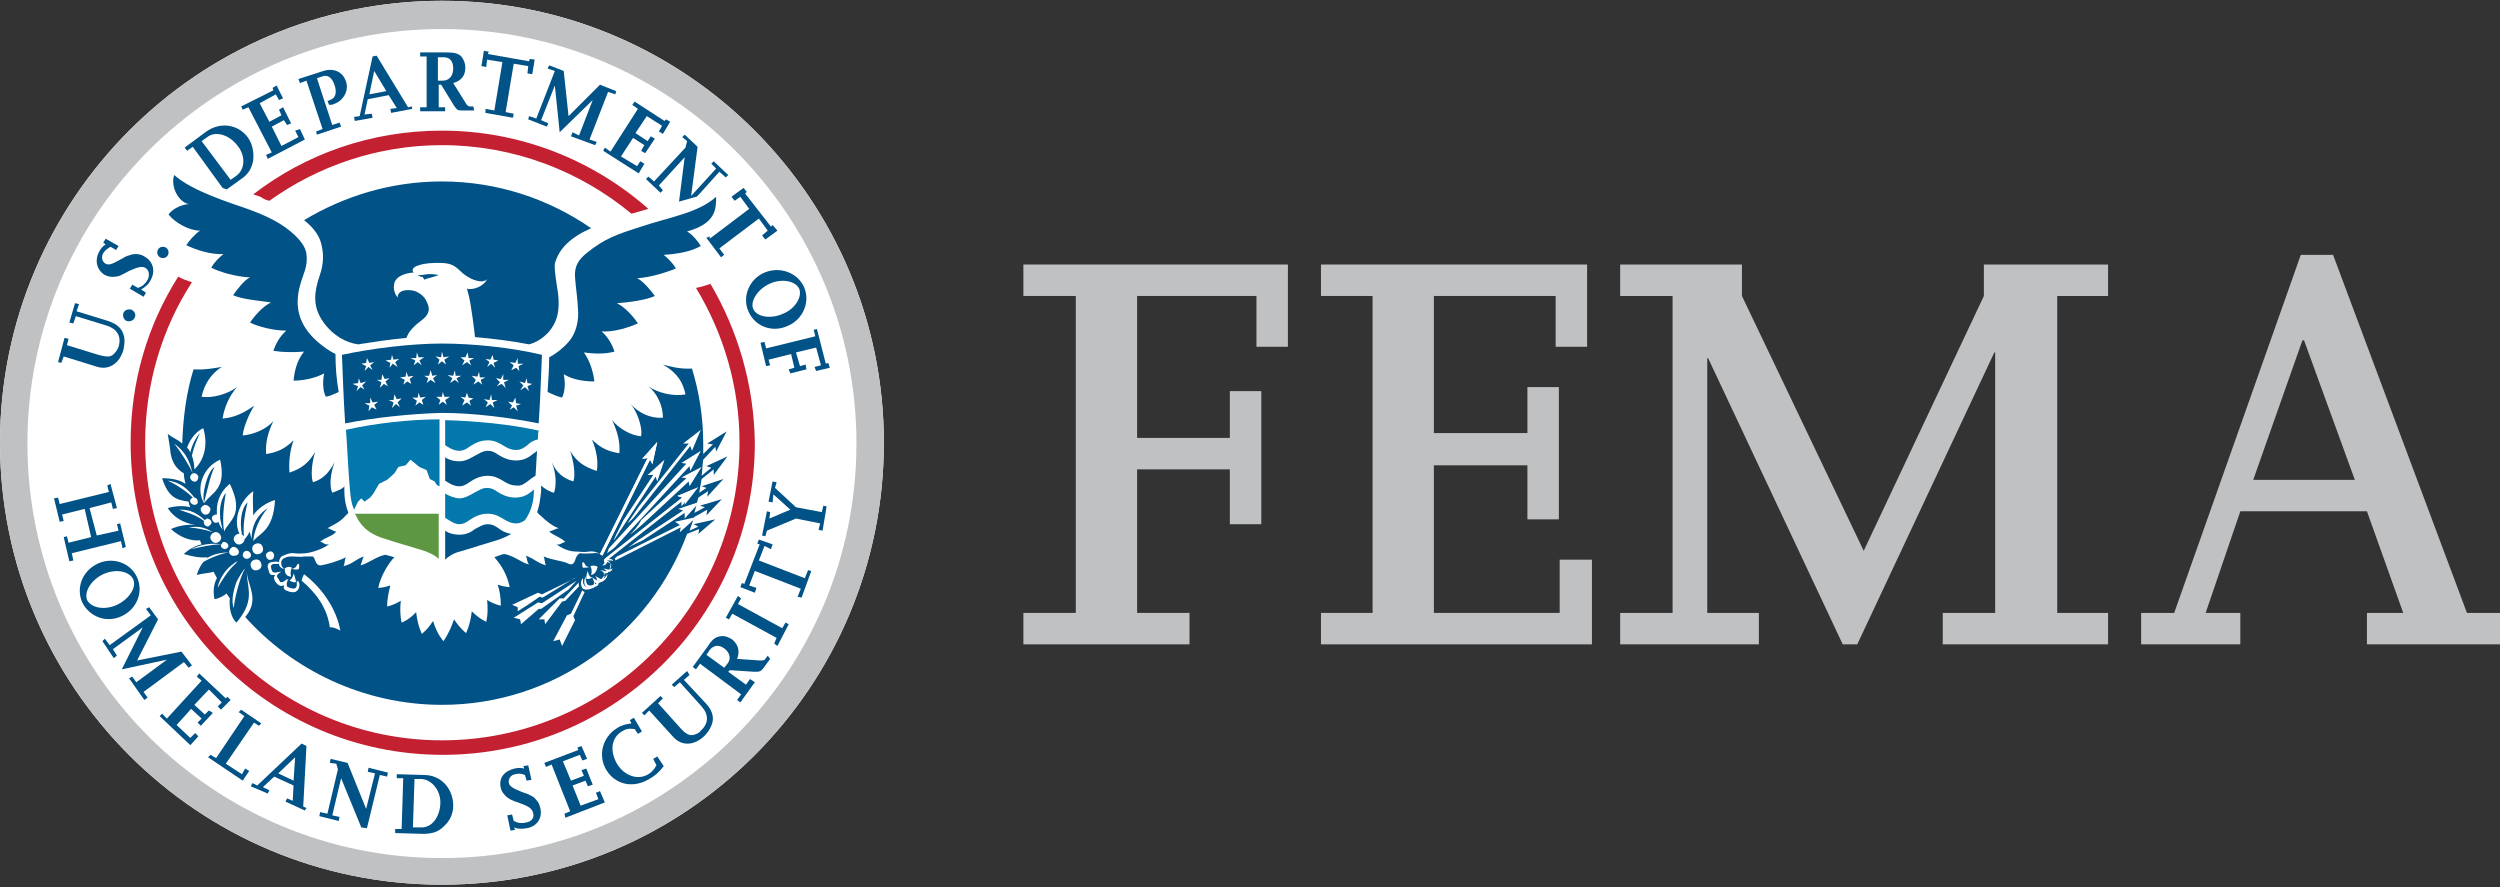 <?xml version="1.0" encoding="utf-8"?>
<!-- Generator: Adobe Illustrator 22.1.0, SVG Export Plug-In . SVG Version: 6.00 Build 0)  -->
<svg version="1.1" id="Layer_1" xmlns="http://www.w3.org/2000/svg" xmlns:xlink="http://www.w3.org/1999/xlink" x="0px" y="0px"
	 viewBox="0 0 310 110" style="enable-background:new 0 0 310 110;" xml:space="preserve">
<rect x="0" y="0" width="310" height="110" fill="#333333" stroke="none"/>
<style type="text/css">
	.st0{fill:#BFC1C3;}
	.st1{fill:#FFFFFF;}
	.st2{fill:#C32032;}
	.st3{fill:#015287;}
	.st4{fill:#0378AD;}
	.st5{fill:#5E9741;}
</style>
<g id="FEMA_logo_2_">
	<polygon class="st0" points="126.9,76 133.4,76 133.4,36.7 126.9,36.7 126.9,32.8 159.7,32.8 159.7,43 155.8,43 155.8,36.7 
		141,36.7 141,54.3 152.5,54.3 152.5,48.5 156.4,48.5 156.4,65 152.5,65 152.5,58.2 141,58.2 141,76 147.5,76 147.5,79.9 
		126.9,79.9 126.9,76 	"/>
	<polygon class="st0" points="163.8,76 170.2,76 170.2,36.7 163.8,36.7 163.8,32.8 196.8,32.8 196.8,43 192.9,43 192.9,36.7 
		177.8,36.7 177.8,53.7 189.4,53.7 189.4,48 193.3,48 193.3,64.4 189.4,64.4 189.4,57.7 177.8,57.7 177.8,76 193.4,76 193.4,69.4 
		197.4,69.4 197.4,79.9 163.8,79.9 163.8,76 	"/>
	<polygon class="st0" points="200.9,76 207.4,76 207.4,36.7 200.9,36.7 200.9,32.8 216,32.8 216,36.7 231.1,68.3 246,36.7 246,32.8 
		261.4,32.8 261.4,36.7 255.1,36.7 255.1,76 261.4,76 261.4,79.9 240.9,79.9 240.9,76 247.4,76 247.4,43.7 247.3,43.7 230.3,79.9 
		228.5,79.9 211.8,44.4 211.7,44.4 211.7,76 218.1,76 218.1,79.9 200.9,79.9 200.9,76 	"/>
	<path class="st0" d="M265.5,79.9h12.3V76h-4.3l4.3-12.6h15.7L298,76h-4.5v3.9H310V76h-4.1l-16.6-44.4h-4L269.6,76h-4.1V79.9
		L265.5,79.9z M292,59.5h-12.6l6.1-17.3h0.2L292,59.5L292,59.5z"/>
	<path class="st1" d="M54.8,0.1C24.5,0.1,0,24.7,0,54.9c0,30.3,24.5,54.8,54.8,54.8c30.3,0,54.8-24.5,54.8-54.8
		C109.6,24.7,85.1,0.1,54.8,0.1L54.8,0.1z"/>
	<path class="st2" d="M88.1,35.2c-0.6,0.2-1.2,0.4-1.8,0.5c3.4,5.6,5.4,12.2,5.4,19.2c0,20.4-16.5,36.9-36.9,36.9
		C34.5,91.8,18,75.3,18,54.9c0-7.3,2.1-14.2,5.8-19.9c-0.6-0.2-1.2-0.4-1.7-0.7c-3.8,6-5.9,13-5.9,20.6c0,21.4,17.3,38.7,38.7,38.7
		c21.4,0,38.7-17.3,38.7-38.7C93.5,47.7,91.5,41,88.1,35.2L88.1,35.2z"/>
	<path class="st2" d="M33.4,24.9c6-4.3,13.4-6.9,21.4-6.9c8.9,0,17.1,3.2,23.5,8.5c0.7-0.2,1.4-0.4,2.1-0.6
		c-6.8-6-15.8-9.7-25.6-9.7c-8.8,0-16.9,2.9-23.4,7.9c0.3,0.1,0.6,0.2,0.9,0.3C32.7,24.7,33,24.8,33.4,24.9L33.4,24.9z"/>
	<path class="st0" d="M54.8,106.4c-28.4,0-51.4-23-51.4-51.4c0-28.4,23-51.4,51.4-51.4c28.4,0,51.4,23,51.4,51.4
		C106.2,83.3,83.2,106.4,54.8,106.4L54.8,106.4z M54.8,0.1C24.5,0.1,0,24.7,0,54.9c0,30.3,24.5,54.8,54.8,54.8
		c30.3,0,54.8-24.5,54.8-54.8C109.6,24.7,85.1,0.1,54.8,0.1L54.8,0.1z"/>
	<path class="st3" d="M41.6,43.9c-0.8-0.4-1.5-0.9-2.2-1.5c-2.4-2.1-2.9-4.4-2.2-7c0.4-1.5,1-2.3,0.8-3.9c-0.1-0.9-0.8-1.7-1.4-2.3
		c-1.6-1.5-3.4-2.4-6.2-3.4c-1.7-0.6-6.6-2.1-8.8-4.1c-0.5,1.5,0.6,3.4,1.8,3.6c-1.1,0.1-2.1,0.7-2.5,1.3c0.8,1,2.5,2,3.9,2
		c-0.6,0.4-1.4,1.3-1.7,1.8c1.2,0.6,3.1,1.2,4.6,1.1c-0.6,0.5-1.2,1.1-1.5,1.7c1,0.5,2.9,1.1,4.8,1.2c-0.7,0.3-1.6,1.5-2.1,2.2
		c1,0.5,3.3,0.7,4.7,0.9c-1,0.5-2,1.6-2.6,2.5c1,0.5,2.9,1,4.5,1c-0.8,0.7-1.3,1.6-1.6,2.5c1.2,0.2,2.4,0.2,3.8,0.1
		c-0.9,1.1-1.2,2.5-1.3,3.6c1.2,0,2.7-0.3,3.8-0.9c-0.2,0.9-0.2,2.1,0.2,2.9c0.5-0.1,1-0.3,1.6-0.6C41.7,47,41.6,45.3,41.6,43.9
		L41.6,43.9z"/>
	<path class="st3" d="M88.8,24.4c-2.2,2-5.7,2.5-9.3,3.7c-2.8,0.9-4.5,1.4-6.9,3.4c-0.7,0.6-1.4,1.4-1.3,2.8
		c0.1,1.6,0.3,2.3,0.4,4.5c0,1.6-0.5,2.8-1.2,3.6c-0.7,0.8-1.6,1.5-2.4,1.9c0,1.3-0.1,2.7-0.2,4.3c0.6,0.3,1.3,0.6,1.8,0.7
		c0.4-0.8,0.4-2,0.2-2.9c1.1,0.7,2.6,0.9,3.8,0.9c-0.1-1-0.5-2.5-1.3-3.6c1.4,0.2,2.7,0.2,3.8-0.1c-0.3-0.9-0.8-1.8-1.6-2.5
		c1.5,0.1,3.4-0.5,4.5-1c-0.6-0.9-1.6-2-2.6-2.5c1.4-0.1,3.7-0.4,4.7-0.9c-0.5-0.7-1.5-1.9-2.2-2.2c1.8-0.1,3.8-0.8,4.8-1.2
		c-0.3-0.6-0.9-1.2-1.5-1.7c1.7-0.1,3.4-0.4,4.6-1.1c-0.3-0.5-1-1.4-1.7-1.8C88.8,27.7,88.8,25.9,88.8,24.4L88.8,24.4z"/>
	<path class="st3" d="M73.3,28.3c-5.2-3.6-11.6-5.8-18.5-5.8c-6.3,0-12.1,1.8-17.1,4.8c1.3,1,2,2.1,2.2,3.2c0.2,1,0.3,2.1-0.3,3.8
		c-0.6,1.8-0.9,3.6,0.4,5.5c1.3,1.9,3,2.7,4.4,2.9l0,0c1.9-0.3,3.9-0.6,6-0.8l0,0c0.3-0.9,1.1-1.6,1.9-2.2c1.2-0.9,0.9-1.7,0.6-2.3
		c-0.2-0.5-0.6-0.9-1.2-1.2c-0.5-0.3-2.4-0.5-2.4,0.7c-0.3-0.4-0.6-1-0.4-1.8c0.3-1.1,2-1.3,2.4-1.3c-0.3-0.3-0.1-0.7,0.6-0.9
		c0.9-0.3,1.8-0.3,2.6-0.3c1.7,0,2,0.5,2.9,1.3c1.1,0.9,2.5,1.3,3,0.7c-0.4,0.9-1.7,1.4-2.5,1.2c0.4,1.3,0.5,2.3,0.7,3.6
		c0.1,0.6,0.2,1.6,0.3,2.4c2.3,0.2,4.7,0.5,6.7,0.9l0,0c0.8-0.2,1.7-0.7,2.5-1.6c0.7-0.9,1.4-2,1.1-4.7c-0.1-0.8-0.5-2.8-0.4-3.7
		C69.3,30.8,70.8,29.4,73.3,28.3L73.3,28.3z"/>
	<path class="st3" d="M51.8,34.1c0.3,0.2,0.5,0.3,0.6,0.2c0,0.1,0.1,0.1,0.1,0.2c0.1,0.1,0.1,0.1,0.1,0.2c0.1-0.1,0.5-0.2,0.9-0.3
		c0.4-0.1,0.9-0.3,0.9-0.3C52.8,33.8,52.6,34.2,51.8,34.1L51.8,34.1z"/>
	<path class="st4" d="M53.9,59.7l-0.6-0.3l-0.4-1.1l-0.9-0.4l-1.1-0.9l-0.6,0.7l-0.9,0.2l-0.5,0.8L48,59.5L47,60l-0.7,1.2l-0.4,0.5
		l-0.7,0.5l-0.4-0.4l-0.4,0.4l-0.5,1c-0.3-0.7-0.4-1.3-0.5-2.4c-0.2-2.1-0.3-4.8-0.5-7.5c3.5-0.8,7.9-1.3,11.6-1.3v8.3
		C54.2,60.2,54.1,60.1,53.9,59.7L53.9,59.7z"/>
	<path class="st5" d="M54.4,63.7H44c0.2,0.3,0.3,0.6,0.5,0.9c0.7,1.1,1.8,1.8,3.2,2.2c1.8,0.6,3,0.9,3.9,1.2l1,0.3
		c0.8,0.3,1.4,0.6,1.8,1V63.7L54.4,63.7z"/>
	<path class="st3" d="M65.4,59.7c0.3-0.2,0.6-0.5,1-0.7c0.1-1,0.1-2,0.2-3.1c-0.1,0.1-0.2,0.2-0.4,0.3c-0.5,0.4-1.1,0.9-2.2,0.9
		c-1,0-1.7-0.4-2.2-0.7c-0.4-0.3-0.8-0.5-1.3-0.5c-0.6,0-1,0.3-1.6,0.6c-0.5,0.3-1.2,0.7-1.9,0.7c-0.8,0-1.4-0.2-1.8-0.5v2.9
		c0.1,0.1,0.2,0.1,0.3,0.2c0.5,0.3,0.9,0.5,1.5,0.5c0.4,0,0.8-0.2,1.2-0.5c0.6-0.4,1.3-0.8,2.3-0.8c0.9,0,1.5,0.4,2,0.7
		c0.5,0.3,0.9,0.5,1.5,0.5C64.6,60.3,65,60,65.4,59.7L65.4,59.7z"/>
	<path class="st3" d="M57,66.3c-0.8,0-1.4-0.2-1.8-0.5v3.6c0.4-0.4,1-0.8,1.8-1l1-0.3c0.9-0.3,2-0.6,3.9-1.2c0.5-0.2,1-0.4,1.5-0.7
		c-0.7-0.1-1.2-0.4-1.6-0.7C61.4,65.2,61,65,60.5,65c-0.6,0-1,0.3-1.6,0.6C58.4,66,57.8,66.3,57,66.3L57,66.3z"/>
	<path class="st4" d="M65.4,55.2c0.3-0.3,0.7-0.6,1.3-0.7c0-0.4,0-0.7,0.1-1.1c-3.5-0.8-7.9-1.2-11.6-1.3v3.1
		c0.1,0.1,0.2,0.1,0.3,0.2c0.5,0.3,0.9,0.5,1.5,0.5c0.4,0,0.8-0.2,1.2-0.5c0.6-0.4,1.3-0.8,2.3-0.8c0.9,0,1.5,0.4,2,0.7
		c0.5,0.3,0.9,0.5,1.5,0.5C64.6,55.8,65,55.5,65.4,55.2L65.4,55.2z"/>
	<path class="st4" d="M55.2,61.2v3c0.1,0.1,0.2,0.1,0.3,0.2C56,64.7,56.4,65,57,65c0.4,0,0.8-0.2,1.2-0.5c0.6-0.4,1.3-0.8,2.3-0.8
		c0.9,0,1.5,0.4,2,0.7c0.5,0.3,0.9,0.5,1.5,0.5c0.5,0,0.8-0.2,1.1-0.4c0.7-1,1.1-2.2,1.1-3.6c0-0.1,0-0.1,0-0.2c0,0-0.1,0-0.1,0.1
		c-0.5,0.4-1.1,0.9-2.2,0.9c-1,0-1.7-0.4-2.2-0.7c-0.4-0.3-0.8-0.5-1.3-0.5c-0.6,0-1,0.3-1.6,0.6c-0.5,0.3-1.2,0.7-1.9,0.7
		C56.2,61.7,55.7,61.5,55.2,61.2L55.2,61.2z"/>
	<path class="st3" d="M42.8,52.5c-0.2-3-0.3-6.1-0.4-8.5c3.7-0.8,8.6-1.4,12.4-1.4c3.8,0,8.7,0.5,12.4,1.4c-0.1,2.4-0.2,5.5-0.4,8.5
		c-3.5-0.7-8.1-1.3-12-1.3C50.9,51.3,46.3,51.8,42.8,52.5L42.8,52.5z"/>
	<polygon class="st1" points="45.2,46 45.4,45.4 44.8,45.1 45.4,45 45.5,44.4 45.8,45 46.4,44.9 45.9,45.3 46.2,45.9 45.7,45.5 
		45.2,46 	"/>
	<polygon class="st1" points="49.3,45.5 48.7,45.1 48.3,45.6 48.4,45 47.8,44.7 48.5,44.6 48.6,44 48.8,44.6 49.5,44.5 49,44.9 
		49.3,45.5 	"/>
	<polygon class="st1" points="52.3,45.3 51.8,44.9 51.3,45.3 51.5,44.7 50.9,44.4 51.6,44.4 51.7,43.7 51.9,44.3 52.6,44.3 52,44.7 
		52.3,45.3 	"/>
	<polygon class="st1" points="55.3,45.2 54.8,44.8 54.3,45.2 54.5,44.6 54,44.2 54.7,44.3 54.8,43.6 55,44.3 55.7,44.2 55.1,44.6 
		55.3,45.2 	"/>
	<polygon class="st1" points="64,45.6 63.4,45.9 63.7,45.3 63.2,44.9 63.9,45 64.2,44.4 64.2,45.1 64.9,45.1 64.3,45.4 64.4,46 
		64,45.6 	"/>
	<polygon class="st1" points="60.7,44.9 60.2,44.5 60.8,44.6 61.1,44 61.2,44.6 61.8,44.7 61.2,45 61.4,45.6 60.9,45.1 60.4,45.5 
		60.7,44.9 	"/>
	<polygon class="st1" points="57.6,44.7 57.1,44.3 57.7,44.3 58,43.7 58.1,44.4 58.8,44.4 58.2,44.7 58.4,45.3 57.9,44.9 57.3,45.3 
		57.6,44.7 	"/>
	<polygon class="st1" points="45.7,51 45.8,50.3 45.2,50 45.9,50 45.9,49.3 46.2,49.9 46.9,49.8 46.4,50.2 46.7,50.8 46.1,50.5 
		45.7,51 	"/>
	<polygon class="st1" points="49.6,50.5 49.1,50.1 48.6,50.6 48.8,49.9 48.2,49.6 48.8,49.6 48.9,48.9 49.2,49.5 49.8,49.4 
		49.3,49.9 49.6,50.5 	"/>
	<polygon class="st1" points="52.5,50.2 52,49.9 51.5,50.3 51.7,49.7 51.1,49.3 51.8,49.3 51.9,48.7 52.1,49.3 52.8,49.2 52.3,49.6 
		52.5,50.2 	"/>
	<polygon class="st1" points="55.4,50.2 54.9,49.8 54.4,50.2 54.6,49.6 54.1,49.2 54.8,49.2 54.9,48.6 55.1,49.2 55.8,49.2 
		55.2,49.6 55.4,50.2 	"/>
	<polygon class="st1" points="63.7,50.5 63.2,50.8 63.5,50.3 63,49.8 63.6,49.9 63.9,49.3 64,50 64.6,50.1 64,50.3 64.2,51 
		63.7,50.5 	"/>
	<polygon class="st1" points="60.5,49.9 60,49.5 60.7,49.6 60.9,48.9 61,49.6 61.7,49.6 61.1,49.9 61.3,50.6 60.8,50.1 60.2,50.5 
		60.5,49.9 	"/>
	<polygon class="st1" points="57.6,49.6 57.1,49.2 57.7,49.3 57.9,48.7 58.1,49.3 58.7,49.4 58.2,49.7 58.4,50.3 57.9,49.9 
		57.3,50.3 57.6,49.6 	"/>
	<polygon class="st1" points="47.1,48.1 47.3,47.4 46.7,47.1 47.3,47.1 47.4,46.4 47.7,47 48.3,46.9 47.8,47.3 48.1,47.9 47.6,47.6 
		47.1,48.1 	"/>
	<polygon class="st1" points="44.2,48.5 44.4,47.9 43.7,47.6 44.4,47.5 44.5,46.9 44.7,47.5 45.4,47.3 44.9,47.8 45.2,48.3 44.7,48 
		44.2,48.5 	"/>
	<polygon class="st1" points="51,47.6 50.5,47.3 50,47.7 50.2,47.1 49.6,46.8 50.3,46.7 50.4,46.1 50.6,46.7 51.3,46.6 50.8,47 
		51,47.6 	"/>
	<polygon class="st1" points="54,47.5 53.4,47.1 52.9,47.5 53.1,46.9 52.6,46.6 53.2,46.6 53.4,45.9 53.6,46.6 54.2,46.5 53.7,46.9 
		54,47.5 	"/>
	<polygon class="st1" points="56.9,47.5 56.4,47.1 55.8,47.5 56.1,46.9 55.5,46.5 56.2,46.6 56.4,45.9 56.5,46.6 57.2,46.6 
		56.6,46.9 56.9,47.5 	"/>
	<polygon class="st1" points="65.1,48 64.5,48.4 64.9,47.8 64.4,47.3 65.1,47.5 65.3,46.9 65.4,47.5 66,47.6 65.4,47.9 65.6,48.5 
		65.1,48 	"/>
	<polygon class="st1" points="62,47.4 61.5,46.9 62.1,47 62.4,46.4 62.4,47.1 63.1,47.1 62.5,47.4 62.7,48.1 62.2,47.6 61.6,47.9 
		62,47.4 	"/>
	<polygon class="st1" points="59,47.1 58.5,46.6 59.2,46.7 59.4,46.1 59.5,46.8 60.2,46.8 59.6,47.1 59.8,47.7 59.3,47.3 58.7,47.7 
		59,47.1 	"/>
	<path class="st3" d="M97.7,40.4c1.9-0.8,2.8-3,2-4.8c-0.8-1.8-3-2.6-4.9-1.8c-1.9,0.8-2.8,3-2,4.8C93.6,40.5,95.8,41.3,97.7,40.4
		L97.7,40.4z M95.4,35.2c1.5-0.7,3.2-0.4,3.7,0.6c0.4,1-0.5,2.5-2,3.1c-1.5,0.7-3.3,0.4-3.7-0.6C93,37.4,93.9,35.9,95.4,35.2
		L95.4,35.2z"/>
	<polygon class="st3" points="95,45.4 94.3,42.5 94.8,42.4 95,43.2 101.1,41.7 100.9,40.9 101.3,40.8 102.4,45.1 102.7,45 
		102.9,45.6 101.2,46 101,45.5 101.8,45.3 101.2,43.1 98.7,43.7 99.2,45.4 99.9,45.2 100,45.8 98,46.3 97.8,45.8 98.5,45.6 
		98.1,43.9 95.3,44.6 95.5,45.3 95,45.4 	"/>
	<path class="st3" d="M9.8,37.7l-0.3,0.9l3.9,1.2c1.2,0.4,1.8,1,2,2c0.1,0.5,0,1.1-0.1,1.6c-0.5,1.7-1.8,2.5-3.2,2.1l-4.2-1.3
		L7.6,45l-0.4-0.1L8,41.9L8.5,42l-0.2,0.8l3.9,1.2c1.1,0.3,1.6,0.3,2-0.2c0.2-0.2,0.4-0.5,0.5-0.8c0.4-1.3-0.2-2.2-1.4-2.6l-3.9-1.2
		l-0.3,0.9L8.6,40l0.7-2.4L9.8,37.7L9.8,37.7z"/>
	<path class="st3" d="M16.7,39.4c-0.2,0.4-0.6,0.5-1,0.4c-0.4-0.2-0.5-0.6-0.4-1c0.2-0.4,0.6-0.5,1-0.4C16.7,38.6,16.9,39,16.7,39.4
		L16.7,39.4z"/>
	<path class="st3" d="M18.1,36.3l-0.3,0.5l-1.7-1l0.3-0.5l0.7,0.4c0.6-0.2,0.9-0.5,1.2-1c0.3-0.6,0.2-1.2-0.3-1.5
		c-0.4-0.2-0.9-0.1-2,0.4c-1.1,0.6-1.3,0.7-1.7,0.7c-0.4,0.1-0.9,0-1.3-0.2c-1-0.6-1.3-1.8-0.7-2.9c0.2-0.4,0.4-0.6,0.8-0.9
		l-0.3-0.2l0.3-0.5l1.6,0.9l-0.3,0.5l-0.7-0.4c-0.5,0.3-0.7,0.5-0.9,0.8c-0.3,0.5-0.1,1.1,0.3,1.3c0.4,0.2,0.7,0.1,1.8-0.5
		c0.5-0.3,0.9-0.5,1-0.5c0.3-0.1,0.6-0.2,0.9-0.2c0.4,0,0.8,0.1,1.1,0.3c1.1,0.6,1.4,1.8,0.8,2.9c-0.3,0.6-0.7,0.9-1.2,1.2
		L18.1,36.3L18.1,36.3z"/>
	<path class="st3" d="M20.9,31.3c0,0.4-0.3,0.7-0.7,0.7c-0.4,0-0.7-0.3-0.7-0.7c0-0.4,0.3-0.7,0.7-0.7
		C20.6,30.6,20.9,30.9,20.9,31.3L20.9,31.3z"/>
	<polygon class="st3" points="37.8,17.3 33.2,19.7 33,19.2 33.7,18.9 30.8,13.3 30.1,13.6 29.9,13.2 33.9,11.2 33.8,10.9 34.3,10.6 
		35.1,12.2 34.6,12.4 34.2,11.7 32.2,12.8 33.4,15.1 34.9,14.3 34.6,13.6 35.1,13.3 36.1,15.3 35.6,15.5 35.2,14.9 33.7,15.7 
		34.9,18.1 37,17 36.6,16.2 37.2,16 37.8,17.3 	"/>
	<path class="st3" d="M42.3,15.7l-3,1l-0.1-0.4l0.8-0.3l-2-6l-0.8,0.3L37,9.8l3.1-1c1.3-0.4,2.4,0.1,2.8,1.3
		c0.4,1.1-0.3,2.4-1.5,2.8c-0.2,0.1-0.3,0.1-0.6,0.1l-0.2-0.5c0.1,0,0.2,0,0.3-0.1c0.7-0.2,0.9-0.9,0.6-1.8c-0.3-1-0.9-1.4-1.6-1.1
		l-0.6,0.2l1.9,5.8l0.9-0.3L42.3,15.7L42.3,15.7z"/>
	<path class="st3" d="M51.1,13.2l-0.5,0.1l-3.9-6.4L46.2,7l-1.6,7.4l-0.7,0.1l0.1,0.5l2.2-0.4l-0.1-0.5l-0.9,0.1l0.4-1.9l2.6-0.5
		l1,1.6l-0.8,0.1l0.1,0.5l2.6-0.5L51.1,13.2L51.1,13.2z M45.8,11.7l0.6-2.9l1.5,2.5L45.8,11.7L45.8,11.7z"/>
	<path class="st3" d="M58.7,13.2l-0.4,0c-0.2,0-0.4-0.1-0.6-0.5l-1.5-2.4c1-0.3,1.5-0.9,1.5-1.9c0-0.6-0.2-1-0.5-1.4
		c-0.4-0.4-0.9-0.5-1.9-0.5l-3.2,0v0.5l0.8,0l0,6.3l-0.8,0l0,0.5l3.1,0v-0.5l-0.8,0l0-2.8l0.3,0l1.6,2.6c0.4,0.6,0.5,0.6,1.1,0.6
		l1.4,0L58.7,13.2L58.7,13.2z M54.3,7.1l0.7,0c0.8,0,1.2,0.5,1.2,1.4c0,0.9-0.5,1.5-1.3,1.5l-0.6,0L54.3,7.1L54.3,7.1z"/>
	<polygon class="st3" points="63.6,14.6 60.2,14 60.2,13.5 61.3,13.7 62.3,7.7 60.4,7.4 60.3,8.3 59.7,8.2 60,6.3 60.6,6.4 
		60.5,6.7 65.6,7.6 65.7,7.3 66.3,7.4 66,9.2 65.4,9.1 65.5,8.2 63.7,7.9 62.7,13.9 63.7,14.1 63.6,14.6 	"/>
	<polygon class="st3" points="73.8,18 70.8,16.9 71,16.4 71.8,16.8 73.5,12.4 69.4,16.4 68.8,10.6 67.1,14.9 68,15.3 67.8,15.7 
		65.5,14.8 65.6,14.4 66.5,14.7 68.8,8.8 67.9,8.5 68.1,8.1 69.9,8.8 70.5,14.4 74.4,10.5 76.4,11.3 76.3,11.7 75.4,11.4 73.1,17.3 
		74,17.6 73.8,18 	"/>
	<polygon class="st3" points="79.2,21.5 74.8,18.7 75,18.3 75.7,18.8 79.1,13.5 78.4,13 78.7,12.6 82.4,15 82.6,14.8 83.1,15.1 
		82.2,16.6 81.7,16.3 82.1,15.6 80.2,14.4 78.8,16.5 80.3,17.5 80.7,16.9 81.2,17.2 80,19 79.5,18.7 79.9,18 78.5,17.1 77,19.4 
		79,20.6 79.4,20 79.9,20.3 79.2,21.5 	"/>
	<path class="st3" d="M29.3,21.8l-0.7,0.5L25,17.5l0.7-0.5c1-0.8,2.7-0.3,3.7,1C30.5,19.3,30.4,21,29.3,21.8L29.3,21.8z M30.7,17
		c-1.2-1.6-3.4-1.9-5.1-0.7l-2.7,2l0.3,0.4l0.7-0.5l3.7,5.1c0.2,0.1,0.4,0.1,0.5,0.2l1.8-1.3c0.9-0.6,1.3-1.3,1.5-2.3
		C31.5,18.8,31.3,17.8,30.7,17L30.7,17z"/>
	<path class="st3" d="M88.5,20l-0.3,0.3l0.6,0.6l-3.1,3.4l0.8-6.1l-1.6-1.5l-0.3,0.3l0.6,0.5L85,18.3l-3.9,4.2l-0.7-0.6l-0.3,0.3
		l1.8,1.7l0.3-0.3L81.7,23l3.2-3.5L84.2,25c0.7-0.2,1.4-0.4,2.1-0.6c0.1,0,0.1,0,0.2-0.1l2.7-3L90,22l0.3-0.3L88.5,20L88.5,20z"/>
	<path class="st3" d="M95.8,27.9l-0.2,0.2L92.4,24l0.2-0.2l-0.4-0.5l-1.5,1.1l0.4,0.5l0.7-0.5l1.1,1.5l-4.9,3.7L88,29.3
		c-0.1,0.1-0.3,0.1-0.4,0.2l1.8,2.4l0.4-0.3l-0.6-0.8l4.9-3.7l1.1,1.5l-0.7,0.6l0.4,0.5l1.5-1.1L95.8,27.9L95.8,27.9z"/>
	<path class="st3" d="M63.9,102.9l-0.6,0.1l-0.4-1.9l0.6-0.1l0.2,0.8c0.6,0.3,1,0.3,1.5,0.2c0.7-0.1,1.1-0.6,0.9-1.2
		c-0.1-0.5-0.5-0.8-1.6-1.2c-1.2-0.4-1.3-0.5-1.7-0.8c-0.3-0.3-0.6-0.6-0.7-1.1c-0.3-1.2,0.4-2.1,1.7-2.4c0.4-0.1,0.8-0.1,1.2,0
		L64.9,95l0.6-0.1l0.4,1.8l-0.6,0.1l-0.2-0.7c-0.5-0.2-0.8-0.2-1.2-0.1c-0.6,0.1-0.9,0.6-0.8,1.1c0.1,0.4,0.4,0.6,1.6,1.1
		c0.6,0.2,0.9,0.3,1,0.4c0.3,0.1,0.6,0.3,0.8,0.6c0.3,0.3,0.4,0.6,0.5,1c0.3,1.2-0.4,2.3-1.7,2.5c-0.6,0.1-1.1,0.1-1.6-0.1
		L63.9,102.9L63.9,102.9z"/>
	<polygon class="st3" points="75,99.5 70.1,101.4 70,100.9 70.7,100.6 68.4,94.8 67.7,95.1 67.5,94.6 71.7,93 71.6,92.7 72.1,92.5 
		72.8,94.1 72.2,94.3 71.9,93.6 69.8,94.4 70.8,96.8 72.4,96.2 72.1,95.5 72.7,95.3 73.5,97.3 72.9,97.5 72.6,96.8 71,97.4 72,99.9 
		74.2,99.1 73.9,98.3 74.4,98.1 75,99.5 	"/>
	<path class="st3" d="M82.3,95c-0.6,0.8-1.1,1.2-1.8,1.6c-2,1.2-4.2,0.7-5.3-1.1c-1.1-1.8-0.5-4.1,1.3-5.2c0.6-0.4,1.1-0.5,1.8-0.6
		l-0.2-0.4l0.5-0.3l1,1.7l-0.5,0.3l-0.4-0.6c-0.8-0.1-1.1,0-1.6,0.3c-1.3,0.8-1.5,2.4-0.6,4c0.9,1.5,2.6,2.1,3.9,1.3
		c0.5-0.3,0.7-0.6,1-1.1L81,94.1l0.5-0.3L82.3,95L82.3,95z"/>
	<path class="st3" d="M85.5,83.7l-0.7,0.6l2.8,3c0.8,0.9,1,1.8,0.6,2.7c-0.2,0.5-0.5,0.9-0.9,1.3c-1.3,1.2-2.8,1.2-3.8,0.1l-3-3.3
		l-0.6,0.6l-0.3-0.3l2.3-2.1l0.3,0.3l-0.6,0.6l2.7,3c0.7,0.8,1.2,1.1,1.8,0.9c0.3-0.1,0.6-0.2,0.8-0.5c1-0.9,1-2,0.1-3l-2.7-3
		l-0.7,0.6l-0.3-0.3l1.9-1.7L85.5,83.7L85.5,83.7z"/>
	<polygon class="st3" points="97.8,77.4 96.4,80.1 96,79.8 96.3,79.1 90.8,76.1 90.4,76.8 90,76.6 91.5,73.9 91.9,74.2 91.5,74.9 
		97,77.9 97.4,77.2 97.8,77.4 	"/>
	<polygon class="st3" points="100.6,70.8 99.4,74.1 98.9,74 99.3,73 93.6,70.8 92.9,72.6 93.8,72.9 93.6,73.5 91.8,72.8 92,72.3 
		92.3,72.4 94.2,67.5 93.9,67.4 94.1,66.9 95.8,67.5 95.6,68.1 94.8,67.7 94.1,69.5 99.8,71.7 100.2,70.7 100.6,70.8 	"/>
	<polygon class="st3" points="102.5,62.8 102,65.8 101.5,65.7 101.7,64.9 98.7,64.3 95.1,65.8 94.9,66.5 94.5,66.4 95.1,63.4 
		95.5,63.5 95.4,64.3 98,63.2 95.9,61.3 95.8,62.3 95.3,62.2 95.8,59.7 96.3,59.8 96.1,60.5 98.7,62.9 101.9,63.5 102.1,62.7 
		102.5,62.8 	"/>
	<path class="st3" d="M87.6,81.2l0.4-0.6c0.5-0.6,1.1-0.7,1.8-0.2c0.7,0.5,0.9,1.3,0.4,1.9l-0.4,0.5L87.6,81.2L87.6,81.2z
		 M95.2,81.3l-0.3,0.4c-0.1,0.2-0.3,0.2-0.7,0.2l-2.8-0.2c0.4-1,0.1-1.8-0.6-2.4c-0.5-0.3-0.9-0.5-1.5-0.4c-0.6,0.1-1,0.4-1.5,1.2
		l-1.9,2.6l0.4,0.3l0.5-0.7l5.1,3.8l-0.5,0.7l0.4,0.3l1.8-2.5L93,84.2l-0.5,0.7l-2.2-1.6l0.2-0.2l3,0.2c0.7,0,0.8,0,1.2-0.5l0.8-1.1
		L95.2,81.3L95.2,81.3z"/>
	<polygon class="st3" points="8.6,69.6 7.9,66.6 8.3,66.5 8.5,67.3 11.3,66.6 10.5,63.1 7.7,63.8 7.9,64.6 7.4,64.7 6.7,61.8 
		7.2,61.7 7.4,62.5 13.5,61 13.3,60.2 13.7,60 14.5,63 14,63.1 13.8,62.3 11.1,63 12,66.4 14.7,65.8 14.5,65 14.9,64.9 15.6,67.8 
		15.2,68 15,67.1 8.9,68.6 9.1,69.5 8.6,69.6 	"/>
	<path class="st3" d="M15.1,76.4c1.9-0.9,2.7-3,1.9-4.8c-0.8-1.8-3-2.6-4.9-1.7c-1.9,0.9-2.7,3-1.9,4.8
		C11.1,76.5,13.2,77.3,15.1,76.4L15.1,76.4z M12.8,71.2c1.5-0.7,3.2-0.4,3.7,0.6c0.5,1-0.5,2.5-2,3.2c-1.5,0.7-3.2,0.4-3.7-0.6
		C10.4,73.4,11.3,71.9,12.8,71.2L12.8,71.2z"/>
	<polygon class="st3" points="17.9,86.8 16,84.1 16.4,83.9 16.9,84.6 20.7,81.8 15.1,83 17.7,77.8 14,80.5 14.5,81.3 14.1,81.6 
		12.7,79.5 13,79.2 13.6,80 18.7,76.3 18.1,75.5 18.5,75.3 19.6,76.8 17,81.9 22.5,80.8 23.8,82.5 23.4,82.8 22.8,82.1 17.8,85.8 
		18.3,86.5 17.9,86.8 	"/>
	<polygon class="st3" points="23.6,92.4 19.8,88.8 20.1,88.5 20.7,89.1 25,84.4 24.4,83.9 24.7,83.5 28,86.6 28.2,86.4 28.6,86.8 
		27.4,88 27,87.6 27.5,87.1 25.9,85.5 24.1,87.4 25.4,88.6 25.9,88.1 26.4,88.4 24.9,90 24.5,89.6 25,89.1 23.7,87.9 21.9,89.9 
		23.6,91.5 24.2,90.9 24.6,91.3 23.6,92.4 	"/>
	<polygon class="st3" points="30.1,96.8 25.8,93.9 26.1,93.6 26.8,94 30.3,88.8 29.6,88.3 29.9,88 32.4,89.7 32.1,90 31.5,89.6 
		28,94.7 30,96 30.4,95.3 30.9,95.6 30.1,96.8 	"/>
	<path class="st3" d="M38,100.2l-0.4-0.2l0.4-7.5l-0.6-0.3l-5.5,5.2l-0.6-0.3l-0.2,0.4l2.1,0.9l0.2-0.4l-0.8-0.4l1.4-1.3l2.4,1.1
		l-0.1,1.9l-0.7-0.3l-0.2,0.4l2.4,1.1L38,100.2L38,100.2z M34.5,95.9l2.1-2l-0.2,2.9L34.5,95.9L34.5,95.9z"/>
	<polygon class="st3" points="45.5,102.7 44.8,102.6 42.3,96.5 41.2,101.1 42.1,101.3 42,101.8 39.6,101.2 39.7,100.7 40.6,100.9 
		41.9,95.4 41.7,94.7 40.9,94.6 41,94.1 43.1,94.6 45.4,100.3 46.5,95.9 45.6,95.7 45.7,95.2 48.1,95.8 48,96.3 47.1,96.1 
		45.5,102.7 	"/>
	<path class="st3" d="M54.6,99.7c-0.1,1.7-1.1,3-2.5,2.9l-0.9,0l0.2-6l0.9,0C53.6,96.7,54.7,98.1,54.6,99.7L54.6,99.7z M52.6,96.1
		L49.2,96l0,0.5l0.8,0l-0.2,6.3h0l-0.8,0l0,0.5l3.4,0.1l0,0h0c1.1,0,1.9-0.2,2.6-0.9c0.8-0.7,1.2-1.6,1.2-2.6
		C56.2,97.8,54.7,96.1,52.6,96.1L52.6,96.1z"/>
	<path class="st3" d="M89.7,59.4L87,60.3l0.6,0.2l-0.9,0.6c0.1-0.5,0.2-1.1,0.3-1.7l1.5-1.2l0,0.7l1.7-2.3l-2.6,1.2l0.6,0.2l-1.2,1
		c0.1-0.7,0.1-1.4,0.2-2l1.5-1.6l0.1,0.6l1.3-2.5l-2.4,1.5l0.7,0.1l-1.2,1.2c0-0.4,0-0.9,0-1.3c0-3.2-0.5-6.4-1.4-9.3
		c-1.5,0.1-2.9-0.3-3.6-0.5c1.9,1.1,2.5,2.3,2.8,3.7c-1.5,0.3-3.5-0.2-4.6-1c1.1,0.9,1.8,2.4,1.8,3.9c-1.6,0.1-3-0.6-4-1.7
		c0.7,0.8,1.5,2.7,1.3,4c-1.3-0.1-2.8-1-3.6-2c0.7,1.5,1,2.7,0.9,4.1c-1.3-0.2-2.3-0.6-3.4-1.7c0.6,1.4,0.8,2.8,0.6,3.9
		c-1.5-0.5-2.5-1.1-3.3-2.5c0.4,1.2,0.7,2.9,0.4,3.8c-1.3-0.4-2.1-1.1-2.7-2.4c0.6,1.4,0.6,2.9,0.3,3.8c-0.5-0.1-1.2-0.5-1.6-0.9
		c0,0.2,0,0.5,0,0.7c-0.1,0.9-0.2,1.8-0.5,2.6c0.1,0.1,0.3,0.4,0.4,0.4c0.7,0.7,1.6,1.4,2.3,1.6c-0.3,0-0.7,0.3-1.2,0.4
		c0.5,0.5,1.4,0.7,2,1.3c-0.5,0.1-0.6,0.4-1.1,0.3c1.1,0.8,2,0.9,2.6,0.9c0.2,0,0.9,0.1,1.4,0c0.6-0.1,1.1,0.1,1.4,0.3l5.9-11.9
		l-0.6,0.1l1.8-2.1l-0.6,2.7L80.6,57l-5.9,11.9c0.1,0.1,0.2,0.3,0.2,0.5c0,0,0,0,0,0l0.2-0.2l0,0l9.5-7.5L84,61.5l2.6-1.1l-1.7,2.2
		l0-0.7l-9.4,7.4c0.3,0,0.5,0.1,0.5,0.2c0.2,0.3,0.1,0.4,0,0.8c-0.1,0.4-0.2,0.6-0.5,0.6c-0.1,0-0.2,0-0.4,0
		c0.1,0.1,0.1,0.1,0.2,0.2c0,0.1,0.1,0.3-0.2,0.7c-0.3,0.3-0.6,0.5-0.8,0.3c-0.1-0.1-0.2-0.2-0.2-0.2c0,0.1,0.1,0.2,0.1,0.3
		c0.1,0.4-0.2,0.5-0.5,0.6c-0.6,0.2-0.9,0.1-1.1-0.1c-0.3-0.5-0.1-1.1,0.1-1.2c-0.1,0.2-0.1,0.4,0,0.6c0,0.2,0.1,0.5,0.5,0.5
		c0.2,0,0.5-0.1,0.7-0.2c0.1-0.1,0.2-0.3,0.1-0.6c0-0.1-0.1-0.3-0.2-0.4c0.2,0.1,0.3,0.2,0.5,0.3c0.2,0.1,0.4,0.2,0.6,0
		c0.2-0.2,0.3-0.3,0.4-0.5c0.2-0.3-0.3-0.6-0.5-0.7c0.4,0,0.5,0.2,0.9,0.1c0.4-0.1,0.5-0.6,0.5-0.8c0-0.1-0.2-0.3-0.4-0.3
		c-0.1,0-0.3,0-0.5,0c0,0,0,0.1,0,0.1c0,0.2-0.1,0.4-0.4,0.5c-0.2,0-0.3,0.1-0.1-0.1c0.2-0.1,0.3-0.8-0.1-1.1
		c-0.3-0.2-0.6-0.4-1.1-0.3c-0.5,0-1.2,0.1-1.6,0c-0.3,0-0.5,0.4-0.6,0.6c-0.1,0.4-0.3,1-0.9,0.7c-0.8-0.4-1.9-0.4-3.1-0.9
		c0.2,0.4,0.1,0.7,0.3,1.1c-1.1-0.3-1.4-0.8-2.5-1.2c0.2,0.4,0.1,0.7,0.4,1.1c-0.9-0.2-1.7-1-3-1.3c0,0-0.1,0-0.1,0
		c-0.5,0.1-0.9,0.3-1.2,0.4c0.9,1,1.6,2.2,1.9,3.7c0,0-0.6,0-1.5-0.3c0.3,0.8,0.4,1.7,0.4,2.6c0,0-0.7-0.1-1.7-0.7
		c0.1,0.9,0.1,1.8-0.1,2.7c0,0-0.8-0.3-1.8-1.3c-0.1,0.9-0.3,1.8-0.7,2.7c0,0-0.7-0.5-1.5-1.7c-0.3,0.9-0.7,1.8-1.3,2.7
		c0,0-0.8-0.8-1.3-2.5c-0.7,1.1-1.4,1.6-1.4,1.6c-0.4-0.9-0.6-1.8-0.7-2.7c-0.9,1-1.8,1.3-1.8,1.3c-0.2-0.9-0.2-1.9-0.1-2.7
		c-1,0.6-1.7,0.7-1.7,0.7c0-0.9,0.2-1.8,0.4-2.6c-0.9,0.3-1.5,0.3-1.5,0.3c0.3-1.5,1.3-3.1,2-3.8h0c-0.3-0.1-0.7-0.2-1.1-0.3
		c0,0-0.1,0-0.1,0c-1.2,0.3-2.1,1.1-3,1.3c0.2-0.4,0.2-0.7,0.4-1.1c-1.1,0.4-1.3,0.9-2.5,1.2c0.2-0.4,0.1-0.8,0.3-1.1
		c-1,0.5-2.4,0.9-3.1,1c-0.7,0.1-0.7-0.9-1-1.1C38.5,69,37.9,69,37.7,69c-0.3,0.1-1,0-1.5,0c-0.5,0-0.8,0.1-1.1,0.3
		c-0.4,0.3-0.2,1,0,1.1c0.2,0.1,0.1,0.1-0.1,0.1c-0.3-0.2-0.4-0.4-0.4-0.5c0,0,0,0,0-0.1c-0.1,0-0.4,0-0.6,0c-0.2,0-0.4,0.2-0.4,0.3
		c0,0.2,0.1,0.8,0.4,0.8c0.4,0.1,0.4-0.1,0.9-0.1c-0.3,0.1-0.7,0.4-0.5,0.7c0.1,0.1,0.2,0.3,0.3,0.5c0.1,0.2,0.4,0.1,0.6,0
		c0.2-0.1,0.3-0.2,0.5-0.3c-0.1,0.1-0.2,0.3-0.2,0.4c-0.1,0.2-0.1,0.5,0.1,0.6c0.2,0.1,0.5,0.2,0.7,0.2c0.3,0,0.4-0.3,0.5-0.4
		c0-0.2,0.1-0.4,0-0.6c0.2,0.1,0.4,0.7,0,1.2c-0.2,0.2-0.5,0.3-1.1,0.1c-0.3-0.1-0.6-0.3-0.5-0.6c0-0.1,0.1-0.2,0.1-0.3
		c-0.1,0.1-0.1,0.2-0.3,0.2c-0.2,0.1-0.5,0-0.8-0.4c-0.3-0.4-0.3-0.6-0.2-0.7c0-0.1,0.1-0.2,0.2-0.2c-0.2,0.1-0.3,0-0.4,0
		c-0.3,0-0.4-0.2-0.5-0.6c-0.1-0.4-0.2-0.6,0-0.8c0.1-0.2,0.8-0.3,1.2-0.2c0-0.2,0.1-0.5,0.3-0.7c0.3-0.1,0.9-0.5,1.6-0.4
		c0.5,0.1,1.2,0,1.4,0c0.2,0,1.8-0.3,2.9-1.1c-0.6,0.1-0.7-0.3-1.1-0.3c0.6-0.6,1.6-0.7,2-1.3c-0.4,0-0.8-0.4-1.1-0.4
		c0.9-0.5,1.6-0.8,2.2-1.5c0,0,0.3-0.3,0.4-0.4c-0.3-0.8-0.5-1.7-0.5-2.6c0-0.2,0-0.5,0-0.7c-0.2,0.3-0.7,0.5-1.5,0.8
		c-0.4-0.9-0.2-2.5,0.3-3.8c-0.7,1.3-1.4,2.1-2.7,2.5c-0.3-0.9-0.1-2.6,0.3-3.8c-0.8,1.4-1.7,2.1-3.2,2.6c-0.1-1.1,0-2.6,0.5-4
		c-1.1,1.1-2.1,1.5-3.4,1.7c-0.1-1.4,0.2-2.6,0.9-4.1c-0.8,1-2.5,1.7-3.8,1.8c0.1-1.2,0.9-2.8,1.4-3.7c-1.2,0.9-2.5,1.5-3.9,1.6
		c0.2-1.3,0.8-2.8,1.8-3.9c-1.2,0.9-3.1,1.4-4.4,1.2c0.3-1.5,1.2-2.9,2.5-3.7c-0.7,0.1-2,0.4-3.5,0.3c-0.9,2.9-1.3,6-1.4,9.2
		c-0.7-0.6-1.2-0.7-1.8-1.2c0.1,0.7,0.2,1.1,0.3,1.9c0.1,1.5,0.7,2.4,1.7,3c0,0.4,0.1,0.9,0.2,1.3c-0.7-0.5-1.7-0.7-2.9-0.7
		c0.8,2.5,1.9,2.7,3.3,2.9c0,0.2,0.1,0.5,0.2,0.7c-0.8-0.2-1.7-0.2-2.8,0.1c0.7,1.1,1.8,1.8,3.4,2.1c0,0,0,0,0,0
		c-1-0.1-2.1,0.1-3,0.5c1.2,1.1,2.5,1.5,3.6,1.4c0.1,0.2,0.1,0.3,0.2,0.5c-0.9,0.2-1.7,0.7-2.2,1.2c1,0.3,2,0.5,2.9,0.4
		c0,0,0,0,0,0.1c-0.5,0.4-1,1.1-1.3,2.1c0.7-0.2,1.4-0.2,2.1-0.4c0.1,0.3,0.3,0.5,0.4,0.8c-0.4,0.7-0.5,1.6-0.3,2.6
		c0.6-0.1,1.1-0.4,1.5-0.7c0.1,0.2,0.3,0.4,0.4,0.6c-0.1,1.1,0.1,2.3,0.8,3c0.3-0.3,0.5-0.6,0.7-0.9c1.5-2.2,0.6-3.8,0.6-5.3
		c0,0,0-0.1,0-0.1c0.1,1.7,1.6,3.4-0.1,5.5c0,0-0.1,0.1-0.1,0.1C36.2,83,45,87.4,54.8,87.4c13.9,0,25.8-8.8,30.4-21.2l1.5-0.6
		l-0.1,0.6l2.1-1.8L86,65l0.6,0.3l-1.1,0.5c0.2-0.6,0.4-1.1,0.6-1.7l1.6-0.9l-0.1,0.7l1.9-2l-2.7,0.8l0.6,0.2l-1.3,0.7
		c0.2-0.6,0.3-1.3,0.5-1.9l1.2-0.8l-0.1,0.7L89.7,59.4L89.7,59.4z"/>
	<path class="st1" d="M74.9,69.7c0.1,0,0.3,0,0.5,0c0.2,0.1,0.4,0.2,0.4,0.3c0,0.2-0.1,0.8-0.5,0.8c-0.4,0.1-0.4-0.1-0.9-0.1
		c0.3,0.1,0.7,0.4,0.5,0.7c-0.1,0.1-0.2,0.3-0.4,0.5c-0.1,0.2-0.4,0.1-0.6,0c-0.2-0.1-0.3-0.2-0.5-0.3c0.1,0.1,0.2,0.3,0.2,0.4
		c0.1,0.2,0.1,0.5-0.1,0.6c-0.2,0.1-0.5,0.2-0.7,0.2c-0.3,0-0.4-0.3-0.5-0.5c0-0.2,0-0.4,0-0.6c-0.2,0.1-0.4,0.7-0.1,1.2
		c0.1,0.2,0.5,0.3,1.1,0.1c0.3-0.1,0.6-0.2,0.5-0.6c0-0.1-0.1-0.2-0.1-0.3c0.1,0.1,0.1,0.2,0.2,0.2c0.2,0.1,0.5,0,0.8-0.3
		c0.3-0.4,0.3-0.6,0.2-0.7c0-0.1-0.1-0.2-0.2-0.2c0.2,0.1,0.3,0,0.4,0c0.3,0,0.4-0.2,0.5-0.6c0.1-0.4,0.2-0.6,0-0.8
		c-0.1-0.1-0.3-0.2-0.5-0.2l9.4-7.4l0,0.7l1.7-2.2L84,61.5l0.6,0.2l-9.5,7.5l0,0l-0.2,0.2c0,0,0,0,0,0"/>
	<polyline class="st1" points="74.7,68.9 80.6,57 80.9,57.6 81.5,54.8 79.6,56.9 80.3,56.8 74.4,68.7 	"/>
	<path class="st1" d="M73.2,70.2c0.2,0.3,0.2,0.8,0.1,1.1c0.6-0.1,0.7-0.7,0.8-1C73.9,70.1,73.5,70.1,73.2,70.2L73.2,70.2z"/>
	<path class="st1" d="M73.1,70.3c-0.4,0-0.5-0.2-0.6-0.4c-0.1-0.2-0.3-0.3-0.3,0c0,0.3,0,0.4,0.1,0.5C72.6,70.4,72.8,70.4,73.1,70.3
		L73.1,70.3z"/>
	<path class="st1" d="M73.1,71.4c-0.1-0.2-0.2-0.4-0.2-0.6c-0.1,0.1-0.2,0.6-0.2,0.9c0,0.1,0,0.1,0.2,0.1c0.2,0,0.4-0.1,0.6-0.2
		C73.4,71.6,73.2,71.6,73.1,71.4L73.1,71.4z"/>
	<path class="st1" d="M80.3,58.9l0.7,0l-3.7,5.6c-0.4,0.9-0.9,1.7-1.2,2.5c0,0,0,0,0.1-0.1l5.1-7.8l0.2,0.6l0.9-2.7L80.3,58.9
		L80.3,58.9z"/>
	<path class="st1" d="M78.9,63.8l6.7-8.5l0.2,0.6l1.1-2.6l-2.2,1.7l0.7,0l-6.1,7.7c-0.5,0.7-1,1.5-1.5,2.2l0,0
		C78.2,64.6,78.6,64.2,78.9,63.8L78.9,63.8z"/>
	<path class="st1" d="M78.1,66.3c0.6-0.4,1.1-0.9,1.7-1.4l5.6-5.2l0.1,0.6l1.5-2.4l-2.5,1.3l0.6,0.1l-5.6,5.2
		C79.1,65.3,78.6,65.8,78.1,66.3L78.1,66.3z"/>
	<path class="st1" d="M84.3,65.1l-7.8,3.9c-0.1,0.1-0.2,0.2-0.3,0.3c0.1,0,0.1,0.1,0.1,0.1c0,0,0,0,0,0.1l8.1-4.1l-0.1,0.6l2.1-1.9
		l-2.7,0.6L84.3,65.1L84.3,65.1z"/>
	<path class="st1" d="M72.5,73.4c-0.1,0-0.2-0.1-0.3-0.2l-1.4,2.9l0,0l-0.5,0.2l-1.7,3.2l0.8-0.2l0.3,0.8l1.6-3.2l-0.2-0.5
		L72.5,73.4L72.5,73.4z"/>
	<path class="st1" d="M77.9,67.9c0.5-0.3,1.2-0.6,1.8-0.9l5.2-3.4l0,0.7l1.9-2.1l-2.7,0.9l0.6,0.2L79.1,67
		C78.7,67.3,78.3,67.6,77.9,67.9L77.9,67.9z"/>
	<path class="st1" d="M71.8,72.7c0-0.2-0.1-0.3,0-0.5l-1.9,2l-0.5,0l0,0l0,0l-2.6,2.6l0.1,0l0,0l0,0l0.6,0l0.1,0.6l2.1-2.8l0.4-0.1
		L71.8,72.7L71.8,72.7z"/>
	<path class="st1" d="M75.3,68.6c0.2-0.2,0.6-0.4,1-0.8l9.2-10l0.1,0.6l1.3-2.5l-2.4,1.5l0.6,0.1l-9.6,10.5
		C75.4,68.3,75.3,68.5,75.3,68.6L75.3,68.6z"/>
	<path class="st1" d="M67.1,75.5l3.4-2.4c0.4-0.4,0.8-0.9,1-1.1l-4.3,2.8l0,0l-0.5-0.1l-0.3,0.2l-2.7,1.7l0.8,0.2l0.1,0.6l2.2-1.9
		L67.1,75.5L67.1,75.5z"/>
	<path class="st1" d="M64.2,75.8l1.4-0.9l1.3-0.9l0.4,0.1c0,0,3.1-1.9,3.9-2.4c0,0,0.1,0,0.1,0h0c0,0,0,0,0,0l-4.1,2l-0.5-0.2
		l-3.2,1.5l0.7,0.3L64.2,75.8L64.2,75.8z"/>
	<path class="st1" d="M34.5,69.7c-0.4-0.1-1.1,0-1.2,0.2c-0.2,0.3-0.1,0.4,0,0.8c0.1,0.4,0.2,0.6,0.5,0.6c0.1,0,0.2,0,0.4,0
		c-0.1,0.1-0.1,0.1-0.2,0.2c0,0.1-0.1,0.3,0.2,0.7c0.3,0.4,0.6,0.5,0.8,0.4c0.1-0.1,0.2-0.2,0.3-0.2c0,0.1-0.1,0.2-0.1,0.3
		c-0.1,0.4,0.2,0.5,0.5,0.6c0.6,0.2,0.9,0.2,1.1-0.1c0.3-0.5,0.2-1.1,0-1.2c0,0.2,0,0.4,0,0.6c0,0.2-0.1,0.5-0.5,0.4
		c-0.2,0-0.5-0.1-0.7-0.2c-0.1-0.1-0.1-0.3-0.1-0.6c0-0.1,0.1-0.3,0.2-0.4c-0.2,0-0.3,0.2-0.5,0.3c-0.2,0.1-0.4,0.2-0.6,0
		c-0.2-0.2-0.3-0.3-0.3-0.5c-0.1-0.3,0.3-0.6,0.5-0.7c-0.4,0-0.5,0.2-0.9,0.1c-0.4-0.1-0.4-0.6-0.4-0.8c0-0.1,0.2-0.3,0.4-0.3
		c0.2,0,0.4,0,0.6,0"/>
	<path class="st1" d="M26.4,66C26.5,66,26.5,66,26.4,66c-1-0.6-1.7-0.8-3-0.6C24.6,65.5,25.5,65.7,26.4,66L26.4,66z"/>
	<path class="st1" d="M27,72.9c0.1-0.9,0.8-2.1,1.7-2.8c0.6-0.5,1-0.7,0.5-0.2C28.3,70.7,27.4,72.1,27,72.9L27,72.9z"/>
	<path class="st1" d="M29,75.4c-0.4-0.9,0-2.3,0.3-3.2c0.3-0.6,0.9-1.6,1.1-1.7C29.7,71.6,29,74.6,29,75.4L29,75.4z"/>
	<path class="st1" d="M26.1,63.1c-0.1-0.3-0.4-0.5-0.7-0.5c-0.3,0.1-0.6,0.4-0.5,0.7c0.1,0.3,0.4,0.6,0.7,0.5
		C25.9,63.8,26.1,63.4,26.1,63.1L26.1,63.1z"/>
	<path class="st1" d="M31.4,63.9c0-0.9-0.1-1.9,0-3c-1.8,1.3-2.5,3.7-1.7,5.3c-0.1,0-0.2,0-0.2,0c-0.3,0.1-0.6,0.4-0.5,0.8
		c0.1,0.3,0.4,0.6,0.8,0.5c0.3-0.1,0.6-0.4,0.5-0.8c0-0.2-0.1-0.3-0.3-0.4c-0.3-1.5-0.1-3.3,0.7-4c-0.2,0.9-0.7,2.8-0.4,4.6
		c0.3-0.3,0.5-0.7,0.7-1c0,0.3,0.1,0.6,0.2,0.9c0-1.4,0.5-2.8,2-3.8c-1.1,1.3-1.7,2.9-1.8,4.1c0.8-1,2.5-1.3,2.7-5.1
		C33.1,62.3,32,63,31.4,63.9L31.4,63.9z"/>
	<path class="st1" d="M32.6,67.9c-0.1-0.4-0.4-0.6-0.8-0.5c-0.4,0.1-0.6,0.4-0.5,0.8c0.1,0.4,0.4,0.6,0.8,0.5
		C32.5,68.6,32.7,68.3,32.6,67.9L32.6,67.9z"/>
	<path class="st1" d="M32.4,69.9c-0.1-0.4-0.4-0.6-0.8-0.5c-0.4,0.1-0.6,0.4-0.5,0.8c0.1,0.4,0.4,0.6,0.8,0.5
		C32.3,70.6,32.5,70.3,32.4,69.9L32.4,69.9z"/>
	<path class="st1" d="M28.5,60c-1.4,1.1-1.7,2.6-1.6,3.8c-0.1,0-0.1,0-0.2,0c-0.3,0.1-0.5,0.3-0.4,0.6c0.1,0.3,0.3,0.5,0.6,0.4
		c0.1,0,0.1,0,0.2-0.1c0.1,0.4,0.3,0.7,0.5,1c-0.1-0.4-0.2-0.9-0.3-1.4c0-0.1,0-0.1,0-0.2c0,0,0,0,0,0c-0.1-1.1,0.1-2.2,0.7-3
		c-0.2,1.2-0.5,3.4-0.2,4.8C28.3,64.6,30.4,63.9,28.5,60L28.5,60z"/>
	<path class="st1" d="M34,68.8c-0.1-0.3-0.3-0.5-0.6-0.4c-0.3,0.1-0.5,0.3-0.4,0.6c0.1,0.3,0.3,0.5,0.6,0.4
		C33.9,69.4,34,69.1,34,68.8L34,68.8z"/>
	<path class="st1" d="M31.1,68.7c-0.1-0.3-0.3-0.4-0.6-0.4c-0.3,0.1-0.4,0.3-0.4,0.6c0.1,0.3,0.3,0.4,0.6,0.4
		C31,69.2,31.2,69,31.1,68.7L31.1,68.7z"/>
	<path class="st1" d="M24.5,62.1c0-0.2-0.2-0.4-0.4-0.4c-0.7-0.9-1.6-1.9-3.3-2.1c0.9,0.4,2.2,1.2,3.1,2.1c-0.2,0.1-0.4,0.3-0.3,0.5
		c0,0.2,0.3,0.4,0.5,0.4C24.4,62.6,24.6,62.4,24.5,62.1L24.5,62.1z"/>
	<path class="st1" d="M24.6,59.1c-0.1-0.3-0.4-0.5-0.7-0.4c0,0,0,0,0,0c-0.4-1.4-0.7-2.5-2.3-3.7c0.8,1,1.8,2.6,2.3,3.7
		c-0.2,0.1-0.4,0.4-0.3,0.6c0.1,0.3,0.4,0.5,0.7,0.4C24.4,59.7,24.6,59.4,24.6,59.1L24.6,59.1z"/>
	<path class="st1" d="M26.2,64.7c0-0.2-0.3-0.4-0.5-0.4c-0.1,0-0.2,0.1-0.3,0.2c-1.4-1.3-2.4-1.3-3.2-1.3c0.5,0.2,2.1,0.6,3.1,1.4
		c0,0.1-0.1,0.2,0,0.3c0,0.2,0.3,0.4,0.5,0.4C26.1,65.1,26.3,64.9,26.2,64.7L26.2,64.7z"/>
	<path class="st1" d="M27.4,66.5c-0.1-0.3-0.4-0.6-0.8-0.5c-0.3,0.1-0.6,0.4-0.5,0.8c0.1,0.3,0.4,0.6,0.8,0.5
		C27.3,67.2,27.5,66.8,27.4,66.5L27.4,66.5z"/>
	<path class="st1" d="M28.3,67.6c0-0.2-0.3-0.4-0.5-0.4c-0.2,0-0.3,0.1-0.3,0.3c-1.3-0.2-2.6,0-3.8,0.6c1.3-0.3,2.6-0.6,3.7-0.6l0,0
		c0,0.1,0,0.1,0,0.2c0,0.2,0.3,0.4,0.5,0.4C28.2,68,28.4,67.8,28.3,67.6L28.3,67.6z"/>
	<path class="st1" d="M29.6,68.3c-0.1-0.3-0.4-0.5-0.7-0.5c-0.3,0.1-0.5,0.4-0.5,0.7c0,0,0,0,0,0c-0.9,0-2.5,0.2-3.4,1.3
		c1-0.6,2.5-1.2,3.4-1.3c0,0,0,0,0,0c0.1,0.3,0.4,0.5,0.7,0.4C29.5,68.9,29.7,68.6,29.6,68.3L29.6,68.3z"/>
	<path class="st1" d="M25.3,62.3c-0.3-1,0.4-3.8,1.3-4.4C26,59.2,25.8,60.5,25.3,62.3L25.3,62.3z M27.3,57c-2.1,0.9-3.1,3.5-2,5.4
		C26.3,61,28.1,60.7,27.3,57L27.3,57z"/>
	<path class="st1" d="M25.2,53.1c-0.7,0.3-1.6,1.2-2,2.4c0.2,0.2,0.3,0.4,0.4,0.6c0.2-0.9,0.7-1.9,1.2-2.4c-0.3,0.6-0.8,1.8-1,2.8
		c0.2,0.6,0.3,1.1,0.3,1.7C25.4,57,25.8,55,25.2,53.1L25.2,53.1z"/>
	<path class="st1" d="M37.7,71.2c2.6,2,4.1,4.7,4.5,7c-0.3-0.2-1-0.5-1.3-0.4c-0.3-2.3-1.6-4.2-3.5-5.8
		C37.5,71.6,37.6,71.4,37.7,71.2L37.7,71.2z"/>
	<path class="st1" d="M35.3,70.5c0.2-0.2,0.6-0.3,0.9-0.1c-0.2,0.3-0.2,0.8-0.1,1.1C35.4,71.5,35.3,70.9,35.3,70.5L35.3,70.5z"/>
	<path class="st1" d="M36.2,70.5c0.4,0,0.5-0.2,0.6-0.4c0.1-0.2,0.3-0.3,0.3,0c0,0.3,0,0.4-0.1,0.5C36.8,70.6,36.5,70.7,36.2,70.5
		L36.2,70.5z"/>
	<path class="st1" d="M36.4,71.1c0,0.2-0.1,0.4-0.2,0.6c-0.1,0.1-0.2,0.2-0.3,0.3c0.2,0.1,0.4,0.2,0.6,0.2c0.2,0,0.2,0,0.2-0.1
		C36.6,71.7,36.5,71.2,36.4,71.1L36.4,71.1z"/>
</g>
</svg>
